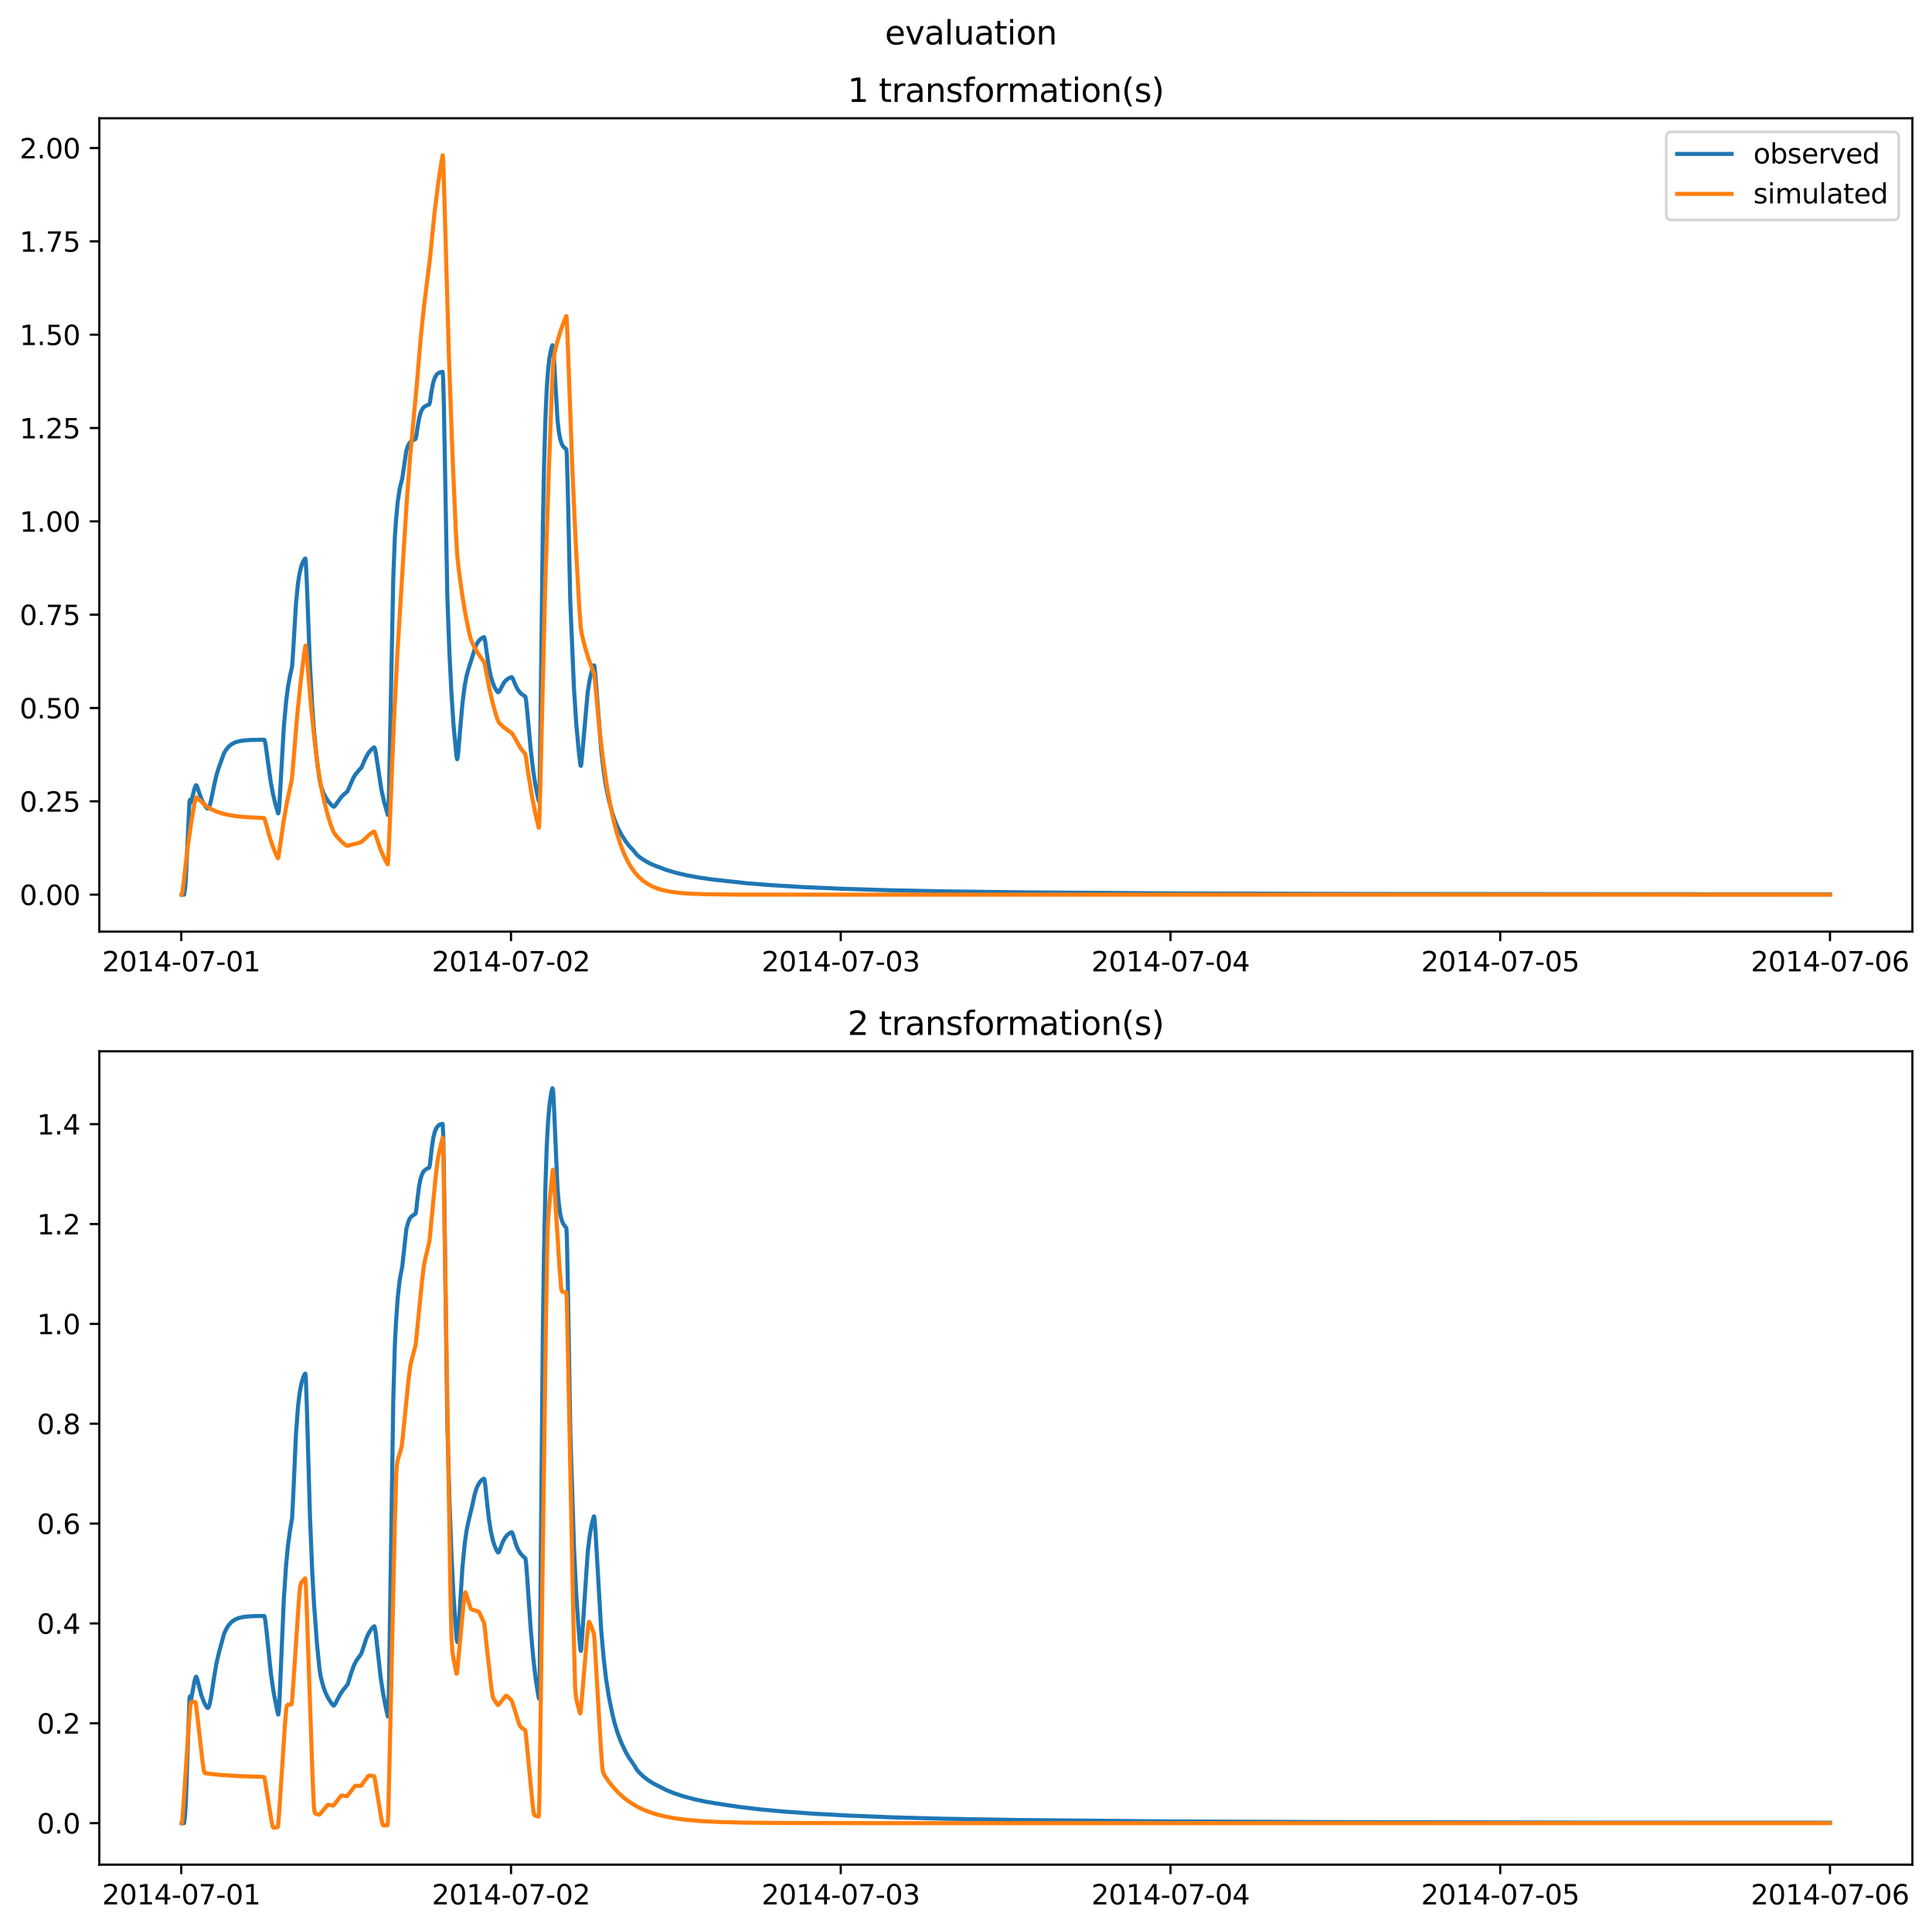 <?xml version="1.0" encoding="utf-8" standalone="no"?>
<!DOCTYPE svg PUBLIC "-//W3C//DTD SVG 1.1//EN"
  "http://www.w3.org/Graphics/SVG/1.1/DTD/svg11.dtd">
<svg xmlns:xlink="http://www.w3.org/1999/xlink" width="709.489pt" height="708.798pt" viewBox="0 0 709.489 708.798" xmlns="http://www.w3.org/2000/svg" version="1.1">
 <defs>
  <style type="text/css">*{stroke-linejoin: round; stroke-linecap: butt}</style>
 </defs>
 <g id="figure_1">
  <g id="patch_1">
   <path d="M 0 708.798 
L 709.489 708.798 
L 709.489 0 
L 0 0 
z
" style="fill: #ffffff"/>
  </g>
  <g id="axes_1">
   <g id="patch_2">
    <path d="M 36.466 342.2 
L 702.289 342.2 
L 702.289 43.44 
L 36.466 43.44 
z
" style="fill: #ffffff"/>
   </g>
   <g id="matplotlib.axis_1">
    <g id="xtick_1">
     <g id="line2d_1">
      <defs>
       <path id="m1320102903" d="M 0 0 
L 0 3.5 
" style="stroke: #000000; stroke-width: 0.8"/>
      </defs>
      <g>
       <use xlink:href="#m1320102903" x="66.562" y="342.2" style="stroke: #000000; stroke-width: 0.8"/>
      </g>
     </g>
     <g id="text_1">
      <!-- 2014-07-01 -->
      <g transform="translate(37.504 356.798) scale(0.1 -0.1)">
       <defs>
        <path id="DejaVuSans-32" d="M 1228 531 
L 3431 531 
L 3431 0 
L 469 0 
L 469 531 
Q 828 903 1448 1529 
Q 2069 2156 2228 2338 
Q 2531 2678 2651 2914 
Q 2772 3150 2772 3378 
Q 2772 3750 2511 3984 
Q 2250 4219 1831 4219 
Q 1534 4219 1204 4116 
Q 875 4013 500 3803 
L 500 4441 
Q 881 4594 1212 4672 
Q 1544 4750 1819 4750 
Q 2544 4750 2975 4387 
Q 3406 4025 3406 3419 
Q 3406 3131 3298 2873 
Q 3191 2616 2906 2266 
Q 2828 2175 2409 1742 
Q 1991 1309 1228 531 
z
" transform="scale(0.016)"/>
        <path id="DejaVuSans-30" d="M 2034 4250 
Q 1547 4250 1301 3770 
Q 1056 3291 1056 2328 
Q 1056 1369 1301 889 
Q 1547 409 2034 409 
Q 2525 409 2770 889 
Q 3016 1369 3016 2328 
Q 3016 3291 2770 3770 
Q 2525 4250 2034 4250 
z
M 2034 4750 
Q 2819 4750 3233 4129 
Q 3647 3509 3647 2328 
Q 3647 1150 3233 529 
Q 2819 -91 2034 -91 
Q 1250 -91 836 529 
Q 422 1150 422 2328 
Q 422 3509 836 4129 
Q 1250 4750 2034 4750 
z
" transform="scale(0.016)"/>
        <path id="DejaVuSans-31" d="M 794 531 
L 1825 531 
L 1825 4091 
L 703 3866 
L 703 4441 
L 1819 4666 
L 2450 4666 
L 2450 531 
L 3481 531 
L 3481 0 
L 794 0 
L 794 531 
z
" transform="scale(0.016)"/>
        <path id="DejaVuSans-34" d="M 2419 4116 
L 825 1625 
L 2419 1625 
L 2419 4116 
z
M 2253 4666 
L 3047 4666 
L 3047 1625 
L 3713 1625 
L 3713 1100 
L 3047 1100 
L 3047 0 
L 2419 0 
L 2419 1100 
L 313 1100 
L 313 1709 
L 2253 4666 
z
" transform="scale(0.016)"/>
        <path id="DejaVuSans-2d" d="M 313 2009 
L 1997 2009 
L 1997 1497 
L 313 1497 
L 313 2009 
z
" transform="scale(0.016)"/>
        <path id="DejaVuSans-37" d="M 525 4666 
L 3525 4666 
L 3525 4397 
L 1831 0 
L 1172 0 
L 2766 4134 
L 525 4134 
L 525 4666 
z
" transform="scale(0.016)"/>
       </defs>
       <use xlink:href="#DejaVuSans-32"/>
       <use xlink:href="#DejaVuSans-30" x="63.623"/>
       <use xlink:href="#DejaVuSans-31" x="127.246"/>
       <use xlink:href="#DejaVuSans-34" x="190.869"/>
       <use xlink:href="#DejaVuSans-2d" x="254.492"/>
       <use xlink:href="#DejaVuSans-30" x="290.576"/>
       <use xlink:href="#DejaVuSans-37" x="354.199"/>
       <use xlink:href="#DejaVuSans-2d" x="417.822"/>
       <use xlink:href="#DejaVuSans-30" x="453.906"/>
       <use xlink:href="#DejaVuSans-31" x="517.529"/>
      </g>
     </g>
    </g>
    <g id="xtick_2">
     <g id="line2d_2">
      <g>
       <use xlink:href="#m1320102903" x="187.655" y="342.2" style="stroke: #000000; stroke-width: 0.8"/>
      </g>
     </g>
     <g id="text_2">
      <!-- 2014-07-02 -->
      <g transform="translate(158.597 356.798) scale(0.1 -0.1)">
       <use xlink:href="#DejaVuSans-32"/>
       <use xlink:href="#DejaVuSans-30" x="63.623"/>
       <use xlink:href="#DejaVuSans-31" x="127.246"/>
       <use xlink:href="#DejaVuSans-34" x="190.869"/>
       <use xlink:href="#DejaVuSans-2d" x="254.492"/>
       <use xlink:href="#DejaVuSans-30" x="290.576"/>
       <use xlink:href="#DejaVuSans-37" x="354.199"/>
       <use xlink:href="#DejaVuSans-2d" x="417.822"/>
       <use xlink:href="#DejaVuSans-30" x="453.906"/>
       <use xlink:href="#DejaVuSans-32" x="517.529"/>
      </g>
     </g>
    </g>
    <g id="xtick_3">
     <g id="line2d_3">
      <g>
       <use xlink:href="#m1320102903" x="308.747" y="342.2" style="stroke: #000000; stroke-width: 0.8"/>
      </g>
     </g>
     <g id="text_3">
      <!-- 2014-07-03 -->
      <g transform="translate(279.689 356.798) scale(0.1 -0.1)">
       <defs>
        <path id="DejaVuSans-33" d="M 2597 2516 
Q 3050 2419 3304 2112 
Q 3559 1806 3559 1356 
Q 3559 666 3084 287 
Q 2609 -91 1734 -91 
Q 1441 -91 1130 -33 
Q 819 25 488 141 
L 488 750 
Q 750 597 1062 519 
Q 1375 441 1716 441 
Q 2309 441 2620 675 
Q 2931 909 2931 1356 
Q 2931 1769 2642 2001 
Q 2353 2234 1838 2234 
L 1294 2234 
L 1294 2753 
L 1863 2753 
Q 2328 2753 2575 2939 
Q 2822 3125 2822 3475 
Q 2822 3834 2567 4026 
Q 2313 4219 1838 4219 
Q 1578 4219 1281 4162 
Q 984 4106 628 3988 
L 628 4550 
Q 988 4650 1302 4700 
Q 1616 4750 1894 4750 
Q 2613 4750 3031 4423 
Q 3450 4097 3450 3541 
Q 3450 3153 3228 2886 
Q 3006 2619 2597 2516 
z
" transform="scale(0.016)"/>
       </defs>
       <use xlink:href="#DejaVuSans-32"/>
       <use xlink:href="#DejaVuSans-30" x="63.623"/>
       <use xlink:href="#DejaVuSans-31" x="127.246"/>
       <use xlink:href="#DejaVuSans-34" x="190.869"/>
       <use xlink:href="#DejaVuSans-2d" x="254.492"/>
       <use xlink:href="#DejaVuSans-30" x="290.576"/>
       <use xlink:href="#DejaVuSans-37" x="354.199"/>
       <use xlink:href="#DejaVuSans-2d" x="417.822"/>
       <use xlink:href="#DejaVuSans-30" x="453.906"/>
       <use xlink:href="#DejaVuSans-33" x="517.529"/>
      </g>
     </g>
    </g>
    <g id="xtick_4">
     <g id="line2d_4">
      <g>
       <use xlink:href="#m1320102903" x="429.84" y="342.2" style="stroke: #000000; stroke-width: 0.8"/>
      </g>
     </g>
     <g id="text_4">
      <!-- 2014-07-04 -->
      <g transform="translate(400.782 356.798) scale(0.1 -0.1)">
       <use xlink:href="#DejaVuSans-32"/>
       <use xlink:href="#DejaVuSans-30" x="63.623"/>
       <use xlink:href="#DejaVuSans-31" x="127.246"/>
       <use xlink:href="#DejaVuSans-34" x="190.869"/>
       <use xlink:href="#DejaVuSans-2d" x="254.492"/>
       <use xlink:href="#DejaVuSans-30" x="290.576"/>
       <use xlink:href="#DejaVuSans-37" x="354.199"/>
       <use xlink:href="#DejaVuSans-2d" x="417.822"/>
       <use xlink:href="#DejaVuSans-30" x="453.906"/>
       <use xlink:href="#DejaVuSans-34" x="517.529"/>
      </g>
     </g>
    </g>
    <g id="xtick_5">
     <g id="line2d_5">
      <g>
       <use xlink:href="#m1320102903" x="550.932" y="342.2" style="stroke: #000000; stroke-width: 0.8"/>
      </g>
     </g>
     <g id="text_5">
      <!-- 2014-07-05 -->
      <g transform="translate(521.874 356.798) scale(0.1 -0.1)">
       <defs>
        <path id="DejaVuSans-35" d="M 691 4666 
L 3169 4666 
L 3169 4134 
L 1269 4134 
L 1269 2991 
Q 1406 3038 1543 3061 
Q 1681 3084 1819 3084 
Q 2600 3084 3056 2656 
Q 3513 2228 3513 1497 
Q 3513 744 3044 326 
Q 2575 -91 1722 -91 
Q 1428 -91 1123 -41 
Q 819 9 494 109 
L 494 744 
Q 775 591 1075 516 
Q 1375 441 1709 441 
Q 2250 441 2565 725 
Q 2881 1009 2881 1497 
Q 2881 1984 2565 2268 
Q 2250 2553 1709 2553 
Q 1456 2553 1204 2497 
Q 953 2441 691 2322 
L 691 4666 
z
" transform="scale(0.016)"/>
       </defs>
       <use xlink:href="#DejaVuSans-32"/>
       <use xlink:href="#DejaVuSans-30" x="63.623"/>
       <use xlink:href="#DejaVuSans-31" x="127.246"/>
       <use xlink:href="#DejaVuSans-34" x="190.869"/>
       <use xlink:href="#DejaVuSans-2d" x="254.492"/>
       <use xlink:href="#DejaVuSans-30" x="290.576"/>
       <use xlink:href="#DejaVuSans-37" x="354.199"/>
       <use xlink:href="#DejaVuSans-2d" x="417.822"/>
       <use xlink:href="#DejaVuSans-30" x="453.906"/>
       <use xlink:href="#DejaVuSans-35" x="517.529"/>
      </g>
     </g>
    </g>
    <g id="xtick_6">
     <g id="line2d_6">
      <g>
       <use xlink:href="#m1320102903" x="672.025" y="342.2" style="stroke: #000000; stroke-width: 0.8"/>
      </g>
     </g>
     <g id="text_6">
      <!-- 2014-07-06 -->
      <g transform="translate(642.967 356.798) scale(0.1 -0.1)">
       <defs>
        <path id="DejaVuSans-36" d="M 2113 2584 
Q 1688 2584 1439 2293 
Q 1191 2003 1191 1497 
Q 1191 994 1439 701 
Q 1688 409 2113 409 
Q 2538 409 2786 701 
Q 3034 994 3034 1497 
Q 3034 2003 2786 2293 
Q 2538 2584 2113 2584 
z
M 3366 4563 
L 3366 3988 
Q 3128 4100 2886 4159 
Q 2644 4219 2406 4219 
Q 1781 4219 1451 3797 
Q 1122 3375 1075 2522 
Q 1259 2794 1537 2939 
Q 1816 3084 2150 3084 
Q 2853 3084 3261 2657 
Q 3669 2231 3669 1497 
Q 3669 778 3244 343 
Q 2819 -91 2113 -91 
Q 1303 -91 875 529 
Q 447 1150 447 2328 
Q 447 3434 972 4092 
Q 1497 4750 2381 4750 
Q 2619 4750 2861 4703 
Q 3103 4656 3366 4563 
z
" transform="scale(0.016)"/>
       </defs>
       <use xlink:href="#DejaVuSans-32"/>
       <use xlink:href="#DejaVuSans-30" x="63.623"/>
       <use xlink:href="#DejaVuSans-31" x="127.246"/>
       <use xlink:href="#DejaVuSans-34" x="190.869"/>
       <use xlink:href="#DejaVuSans-2d" x="254.492"/>
       <use xlink:href="#DejaVuSans-30" x="290.576"/>
       <use xlink:href="#DejaVuSans-37" x="354.199"/>
       <use xlink:href="#DejaVuSans-2d" x="417.822"/>
       <use xlink:href="#DejaVuSans-30" x="453.906"/>
       <use xlink:href="#DejaVuSans-36" x="517.529"/>
      </g>
     </g>
    </g>
   </g>
   <g id="matplotlib.axis_2">
    <g id="ytick_1">
     <g id="line2d_7">
      <defs>
       <path id="m107c01d5d5" d="M 0 0 
L -3.5 0 
" style="stroke: #000000; stroke-width: 0.8"/>
      </defs>
      <g>
       <use xlink:href="#m107c01d5d5" x="36.466" y="328.62" style="stroke: #000000; stroke-width: 0.8"/>
      </g>
     </g>
     <g id="text_7">
      <!-- 0.00 -->
      <g transform="translate(7.2 332.419) scale(0.1 -0.1)">
       <defs>
        <path id="DejaVuSans-2e" d="M 684 794 
L 1344 794 
L 1344 0 
L 684 0 
L 684 794 
z
" transform="scale(0.016)"/>
       </defs>
       <use xlink:href="#DejaVuSans-30"/>
       <use xlink:href="#DejaVuSans-2e" x="63.623"/>
       <use xlink:href="#DejaVuSans-30" x="95.41"/>
       <use xlink:href="#DejaVuSans-30" x="159.033"/>
      </g>
     </g>
    </g>
    <g id="ytick_2">
     <g id="line2d_8">
      <g>
       <use xlink:href="#m107c01d5d5" x="36.466" y="294.34" style="stroke: #000000; stroke-width: 0.8"/>
      </g>
     </g>
     <g id="text_8">
      <!-- 0.25 -->
      <g transform="translate(7.2 298.14) scale(0.1 -0.1)">
       <use xlink:href="#DejaVuSans-30"/>
       <use xlink:href="#DejaVuSans-2e" x="63.623"/>
       <use xlink:href="#DejaVuSans-32" x="95.41"/>
       <use xlink:href="#DejaVuSans-35" x="159.033"/>
      </g>
     </g>
    </g>
    <g id="ytick_3">
     <g id="line2d_9">
      <g>
       <use xlink:href="#m107c01d5d5" x="36.466" y="260.061" style="stroke: #000000; stroke-width: 0.8"/>
      </g>
     </g>
     <g id="text_9">
      <!-- 0.50 -->
      <g transform="translate(7.2 263.86) scale(0.1 -0.1)">
       <use xlink:href="#DejaVuSans-30"/>
       <use xlink:href="#DejaVuSans-2e" x="63.623"/>
       <use xlink:href="#DejaVuSans-35" x="95.41"/>
       <use xlink:href="#DejaVuSans-30" x="159.033"/>
      </g>
     </g>
    </g>
    <g id="ytick_4">
     <g id="line2d_10">
      <g>
       <use xlink:href="#m107c01d5d5" x="36.466" y="225.781" style="stroke: #000000; stroke-width: 0.8"/>
      </g>
     </g>
     <g id="text_10">
      <!-- 0.75 -->
      <g transform="translate(7.2 229.58) scale(0.1 -0.1)">
       <use xlink:href="#DejaVuSans-30"/>
       <use xlink:href="#DejaVuSans-2e" x="63.623"/>
       <use xlink:href="#DejaVuSans-37" x="95.41"/>
       <use xlink:href="#DejaVuSans-35" x="159.033"/>
      </g>
     </g>
    </g>
    <g id="ytick_5">
     <g id="line2d_11">
      <g>
       <use xlink:href="#m107c01d5d5" x="36.466" y="191.501" style="stroke: #000000; stroke-width: 0.8"/>
      </g>
     </g>
     <g id="text_11">
      <!-- 1.00 -->
      <g transform="translate(7.2 195.3) scale(0.1 -0.1)">
       <use xlink:href="#DejaVuSans-31"/>
       <use xlink:href="#DejaVuSans-2e" x="63.623"/>
       <use xlink:href="#DejaVuSans-30" x="95.41"/>
       <use xlink:href="#DejaVuSans-30" x="159.033"/>
      </g>
     </g>
    </g>
    <g id="ytick_6">
     <g id="line2d_12">
      <g>
       <use xlink:href="#m107c01d5d5" x="36.466" y="157.221" style="stroke: #000000; stroke-width: 0.8"/>
      </g>
     </g>
     <g id="text_12">
      <!-- 1.25 -->
      <g transform="translate(7.2 161.021) scale(0.1 -0.1)">
       <use xlink:href="#DejaVuSans-31"/>
       <use xlink:href="#DejaVuSans-2e" x="63.623"/>
       <use xlink:href="#DejaVuSans-32" x="95.41"/>
       <use xlink:href="#DejaVuSans-35" x="159.033"/>
      </g>
     </g>
    </g>
    <g id="ytick_7">
     <g id="line2d_13">
      <g>
       <use xlink:href="#m107c01d5d5" x="36.466" y="122.942" style="stroke: #000000; stroke-width: 0.8"/>
      </g>
     </g>
     <g id="text_13">
      <!-- 1.50 -->
      <g transform="translate(7.2 126.741) scale(0.1 -0.1)">
       <use xlink:href="#DejaVuSans-31"/>
       <use xlink:href="#DejaVuSans-2e" x="63.623"/>
       <use xlink:href="#DejaVuSans-35" x="95.41"/>
       <use xlink:href="#DejaVuSans-30" x="159.033"/>
      </g>
     </g>
    </g>
    <g id="ytick_8">
     <g id="line2d_14">
      <g>
       <use xlink:href="#m107c01d5d5" x="36.466" y="88.662" style="stroke: #000000; stroke-width: 0.8"/>
      </g>
     </g>
     <g id="text_14">
      <!-- 1.75 -->
      <g transform="translate(7.2 92.461) scale(0.1 -0.1)">
       <use xlink:href="#DejaVuSans-31"/>
       <use xlink:href="#DejaVuSans-2e" x="63.623"/>
       <use xlink:href="#DejaVuSans-37" x="95.41"/>
       <use xlink:href="#DejaVuSans-35" x="159.033"/>
      </g>
     </g>
    </g>
    <g id="ytick_9">
     <g id="line2d_15">
      <g>
       <use xlink:href="#m107c01d5d5" x="36.466" y="54.382" style="stroke: #000000; stroke-width: 0.8"/>
      </g>
     </g>
     <g id="text_15">
      <!-- 2.00 -->
      <g transform="translate(7.2 58.182) scale(0.1 -0.1)">
       <use xlink:href="#DejaVuSans-32"/>
       <use xlink:href="#DejaVuSans-2e" x="63.623"/>
       <use xlink:href="#DejaVuSans-30" x="95.41"/>
       <use xlink:href="#DejaVuSans-30" x="159.033"/>
      </g>
     </g>
    </g>
   </g>
   <g id="line2d_16">
    <path d="M 66.73 328.62 
L 67.571 328.62 
L 67.655 328.48 
L 67.992 326.071 
L 68.244 322.996 
L 69.337 299.364 
L 69.589 294.338 
L 69.758 293.813 
L 70.094 294.818 
L 70.262 294.31 
L 71.439 289.567 
L 71.944 288.414 
L 72.112 288.428 
L 72.365 288.861 
L 72.953 290.619 
L 74.046 293.716 
L 74.803 295.228 
L 75.644 296.467 
L 76.149 296.967 
L 76.401 296.968 
L 76.653 296.712 
L 76.99 295.946 
L 77.494 294.082 
L 78.503 289.105 
L 79.428 284.942 
L 80.353 281.927 
L 82.287 276.598 
L 83.212 275.132 
L 84.137 274.087 
L 85.146 273.304 
L 86.408 272.674 
L 87.837 272.251 
L 89.603 271.969 
L 92.21 271.79 
L 96.919 271.707 
L 97.088 271.794 
L 97.256 272.208 
L 97.592 273.886 
L 98.181 278.281 
L 99.442 287.351 
L 100.283 291.776 
L 101.208 295.643 
L 102.133 298.786 
L 102.217 298.76 
L 102.385 297.974 
L 102.638 294.832 
L 104.235 267.035 
L 105.076 257.667 
L 105.749 252.403 
L 106.422 248.647 
L 107.263 244.85 
L 107.599 240.116 
L 108.692 221.782 
L 109.449 214.119 
L 110.038 210.431 
L 110.71 207.772 
L 111.383 206.137 
L 111.972 205.225 
L 112.14 205.162 
L 112.308 206.515 
L 112.645 213.321 
L 113.822 244.204 
L 114.663 259.589 
L 115.336 268.615 
L 116.429 279.592 
L 117.27 285.917 
L 117.774 288.447 
L 118.783 291.274 
L 119.708 293.073 
L 120.801 294.67 
L 121.895 295.882 
L 122.567 296.332 
L 122.82 296.204 
L 123.324 295.58 
L 125.342 292.736 
L 126.436 291.661 
L 127.529 290.768 
L 127.949 289.9 
L 129.799 285.607 
L 130.64 284.311 
L 131.397 283.412 
L 132.827 281.794 
L 133.668 279.741 
L 134.677 277.596 
L 135.602 276.175 
L 136.527 275.164 
L 137.368 274.523 
L 137.536 274.633 
L 137.788 275.432 
L 138.209 277.871 
L 140.059 290.038 
L 141.068 294.591 
L 142.413 299.334 
L 142.497 299.188 
L 142.665 297.121 
L 142.834 291.258 
L 144.431 212.018 
L 145.02 197.019 
L 145.44 190.968 
L 146.029 184.537 
L 146.786 179.408 
L 147.711 175.817 
L 149.225 165.477 
L 149.897 163.575 
L 150.486 162.594 
L 150.991 162.075 
L 151.916 161.58 
L 152.588 161.244 
L 152.841 160.36 
L 153.429 156.409 
L 153.934 153.538 
L 154.522 151.405 
L 155.195 150.069 
L 155.868 149.369 
L 156.625 148.968 
L 157.634 148.57 
L 157.886 147.735 
L 158.559 143.269 
L 159.147 140.316 
L 159.736 138.584 
L 160.409 137.533 
L 160.997 137.041 
L 161.67 136.731 
L 162.511 136.566 
L 162.595 136.904 
L 162.763 139.78 
L 163.016 149.569 
L 164.277 219.111 
L 165.034 239.624 
L 165.791 254.822 
L 166.548 266.263 
L 167.641 277.833 
L 167.893 278.885 
L 168.061 278.3 
L 168.398 275.121 
L 168.902 268.94 
L 169.827 258.335 
L 170.668 251.808 
L 171.341 248.266 
L 172.014 245.802 
L 173.611 240.75 
L 174.368 238.174 
L 175.125 236.431 
L 175.882 235.308 
L 176.639 234.588 
L 177.48 234.093 
L 177.732 234.015 
L 177.9 234.292 
L 178.152 235.408 
L 178.657 239.11 
L 179.498 244.864 
L 180.255 248.486 
L 181.011 250.982 
L 181.684 252.555 
L 182.441 253.794 
L 182.861 254.27 
L 183.114 254.213 
L 183.45 253.776 
L 185.132 250.636 
L 185.889 249.802 
L 186.814 249.149 
L 187.823 248.723 
L 187.991 248.776 
L 188.327 249.256 
L 188.832 250.523 
L 189.757 252.631 
L 190.598 253.946 
L 191.439 254.838 
L 192.28 255.427 
L 192.952 255.915 
L 193.205 257.296 
L 193.625 261.448 
L 194.887 275.285 
L 195.812 283.113 
L 196.652 288.635 
L 197.577 293.171 
L 197.914 294.417 
L 197.998 294.031 
L 198.166 289.397 
L 198.502 263.511 
L 199.343 193.982 
L 199.764 172.433 
L 200.268 154.506 
L 200.773 142.811 
L 201.278 135.852 
L 201.782 131.418 
L 202.455 127.919 
L 202.875 126.795 
L 202.959 126.875 
L 203.128 127.61 
L 203.464 132.3 
L 204.725 154.187 
L 205.23 158.606 
L 205.734 161.282 
L 206.239 162.93 
L 206.744 163.885 
L 207.5 164.7 
L 207.921 164.97 
L 208.005 165.232 
L 208.173 167.838 
L 208.509 179.741 
L 209.434 221.272 
L 210.78 252.811 
L 211.621 265.869 
L 212.546 276.001 
L 213.135 280.956 
L 213.303 281.316 
L 213.471 280.634 
L 213.807 277.056 
L 215.825 254.251 
L 216.582 249.546 
L 217.255 246.697 
L 217.928 244.72 
L 218.096 244.383 
L 218.18 244.415 
L 218.348 245.173 
L 218.685 248.553 
L 220.787 275.777 
L 221.712 283.531 
L 222.553 288.951 
L 223.562 293.776 
L 224.739 298.162 
L 225.664 301.053 
L 226.926 304.139 
L 228.019 306.244 
L 229.701 308.966 
L 231.046 310.726 
L 232.476 312.223 
L 232.98 312.829 
L 233.821 313.905 
L 234.83 314.798 
L 236.512 315.966 
L 238.867 317.277 
L 240.128 317.812 
L 244.753 319.564 
L 248.117 320.561 
L 252.237 321.529 
L 256.862 322.378 
L 261.908 323.08 
L 274.101 324.415 
L 283.099 325.132 
L 294.536 325.819 
L 308.579 326.434 
L 326.995 327.013 
L 348.186 327.431 
L 376.189 327.779 
L 430.681 328.148 
L 503.925 328.368 
L 631.408 328.493 
L 672.025 328.504 
L 672.025 328.504 
" clip-path="url(#pdb4adbf134)" style="fill: none; stroke: #1f77b4; stroke-width: 1.5; stroke-linecap: square"/>
   </g>
   <g id="line2d_17">
    <path d="M 66.73 328.62 
L 66.814 328.535 
L 66.983 327.865 
L 67.403 324.418 
L 68.917 311.285 
L 70.178 302.406 
L 71.439 295.102 
L 71.944 293 
L 72.112 292.901 
L 72.365 293.043 
L 75.812 296.148 
L 77.494 297.173 
L 79.344 298.031 
L 81.446 298.75 
L 83.885 299.338 
L 86.828 299.806 
L 90.528 300.161 
L 95.658 300.412 
L 97.003 300.486 
L 97.172 300.77 
L 97.592 302.214 
L 99.106 307.703 
L 100.367 311.415 
L 101.629 314.467 
L 102.049 315.274 
L 102.133 315.194 
L 102.301 314.557 
L 102.806 311.051 
L 104.151 301.708 
L 105.413 294.528 
L 106.674 288.622 
L 107.179 286.224 
L 107.599 281.508 
L 109.113 263.179 
L 110.374 250.771 
L 111.635 240.565 
L 112.14 237.181 
L 112.224 237.125 
L 112.392 237.981 
L 112.813 242.726 
L 114.242 259.7 
L 115.504 271.928 
L 116.765 281.987 
L 117.69 287.868 
L 118.867 293.553 
L 120.129 298.584 
L 121.39 302.722 
L 122.399 305.422 
L 123.072 306.467 
L 124.417 308.11 
L 125.847 309.516 
L 127.277 310.635 
L 127.613 310.678 
L 128.706 310.365 
L 131.145 309.769 
L 132.574 309.38 
L 136.19 306.137 
L 137.368 305.439 
L 137.536 305.613 
L 137.872 306.499 
L 139.638 311.749 
L 140.899 314.742 
L 142.161 317.205 
L 142.329 317.489 
L 142.413 317.385 
L 142.581 315.647 
L 142.918 308.114 
L 144.684 264.545 
L 145.945 239.723 
L 147.206 219.306 
L 148.047 205.594 
L 149.393 183.912 
L 150.654 167.27 
L 151.916 153.582 
L 153.009 141.933 
L 154.438 124.815 
L 155.7 112.505 
L 156.961 102.38 
L 157.886 95.1 
L 159.652 77.42 
L 160.913 67.339 
L 162.175 59.047 
L 162.595 57.02 
L 162.763 59.202 
L 163.1 69.692 
L 164.866 131.165 
L 166.127 166.199 
L 167.388 195.017 
L 167.893 203.747 
L 168.482 209.262 
L 169.659 217.939 
L 170.92 225.622 
L 172.182 231.941 
L 172.939 234.961 
L 173.695 236.703 
L 174.957 239.054 
L 176.302 241.103 
L 177.9 243.423 
L 178.405 246.068 
L 179.75 253.137 
L 181.011 258.571 
L 182.273 263.042 
L 183.03 265.114 
L 183.618 265.843 
L 184.964 267.1 
L 186.561 268.286 
L 188.075 269.388 
L 191.271 274.942 
L 192.616 276.601 
L 192.868 276.933 
L 193.121 278.015 
L 193.962 283.862 
L 195.223 291.801 
L 196.484 298.334 
L 197.746 303.705 
L 197.83 304.014 
L 197.914 303.917 
L 198.082 301.159 
L 198.418 288.801 
L 200.184 216.815 
L 201.446 175.795 
L 202.707 142.052 
L 203.212 132.565 
L 203.632 129.786 
L 204.473 126.274 
L 205.734 121.903 
L 206.996 118.309 
L 207.921 116.095 
L 208.005 116.189 
L 208.173 118.106 
L 208.509 126.435 
L 210.191 172.435 
L 211.453 200.146 
L 212.714 222.941 
L 213.303 230.838 
L 213.723 233.241 
L 214.732 237.335 
L 215.994 241.576 
L 217.255 245.065 
L 218.18 247.562 
L 218.516 250.617 
L 220.366 269.878 
L 221.628 280.3 
L 222.889 288.873 
L 224.151 295.925 
L 225.412 301.726 
L 226.673 306.498 
L 227.935 310.423 
L 229.196 313.652 
L 230.457 316.307 
L 231.803 318.623 
L 233.148 320.503 
L 234.578 322.115 
L 236.092 323.474 
L 237.689 324.602 
L 239.455 325.563 
L 241.389 326.354 
L 243.576 327.005 
L 246.183 327.541 
L 249.378 327.962 
L 253.583 328.277 
L 259.637 328.486 
L 270.233 328.594 
L 304.374 328.62 
L 672.025 328.62 
L 672.025 328.62 
" clip-path="url(#pdb4adbf134)" style="fill: none; stroke: #ff7f0e; stroke-width: 1.5; stroke-linecap: square"/>
   </g>
   <g id="patch_3">
    <path d="M 36.466 342.2 
L 36.466 43.44 
" style="fill: none; stroke: #000000; stroke-width: 0.8; stroke-linejoin: miter; stroke-linecap: square"/>
   </g>
   <g id="patch_4">
    <path d="M 702.289 342.2 
L 702.289 43.44 
" style="fill: none; stroke: #000000; stroke-width: 0.8; stroke-linejoin: miter; stroke-linecap: square"/>
   </g>
   <g id="patch_5">
    <path d="M 36.466 342.2 
L 702.289 342.2 
" style="fill: none; stroke: #000000; stroke-width: 0.8; stroke-linejoin: miter; stroke-linecap: square"/>
   </g>
   <g id="patch_6">
    <path d="M 36.466 43.44 
L 702.289 43.44 
" style="fill: none; stroke: #000000; stroke-width: 0.8; stroke-linejoin: miter; stroke-linecap: square"/>
   </g>
   <g id="text_16">
    <!-- 1 transformation(s) -->
    <g transform="translate(311.263 37.44) scale(0.12 -0.12)">
     <defs>
      <path id="DejaVuSans-20" transform="scale(0.016)"/>
      <path id="DejaVuSans-74" d="M 1172 4494 
L 1172 3500 
L 2356 3500 
L 2356 3053 
L 1172 3053 
L 1172 1153 
Q 1172 725 1289 603 
Q 1406 481 1766 481 
L 2356 481 
L 2356 0 
L 1766 0 
Q 1100 0 847 248 
Q 594 497 594 1153 
L 594 3053 
L 172 3053 
L 172 3500 
L 594 3500 
L 594 4494 
L 1172 4494 
z
" transform="scale(0.016)"/>
      <path id="DejaVuSans-72" d="M 2631 2963 
Q 2534 3019 2420 3045 
Q 2306 3072 2169 3072 
Q 1681 3072 1420 2755 
Q 1159 2438 1159 1844 
L 1159 0 
L 581 0 
L 581 3500 
L 1159 3500 
L 1159 2956 
Q 1341 3275 1631 3429 
Q 1922 3584 2338 3584 
Q 2397 3584 2469 3576 
Q 2541 3569 2628 3553 
L 2631 2963 
z
" transform="scale(0.016)"/>
      <path id="DejaVuSans-61" d="M 2194 1759 
Q 1497 1759 1228 1600 
Q 959 1441 959 1056 
Q 959 750 1161 570 
Q 1363 391 1709 391 
Q 2188 391 2477 730 
Q 2766 1069 2766 1631 
L 2766 1759 
L 2194 1759 
z
M 3341 1997 
L 3341 0 
L 2766 0 
L 2766 531 
Q 2569 213 2275 61 
Q 1981 -91 1556 -91 
Q 1019 -91 701 211 
Q 384 513 384 1019 
Q 384 1609 779 1909 
Q 1175 2209 1959 2209 
L 2766 2209 
L 2766 2266 
Q 2766 2663 2505 2880 
Q 2244 3097 1772 3097 
Q 1472 3097 1187 3025 
Q 903 2953 641 2809 
L 641 3341 
Q 956 3463 1253 3523 
Q 1550 3584 1831 3584 
Q 2591 3584 2966 3190 
Q 3341 2797 3341 1997 
z
" transform="scale(0.016)"/>
      <path id="DejaVuSans-6e" d="M 3513 2113 
L 3513 0 
L 2938 0 
L 2938 2094 
Q 2938 2591 2744 2837 
Q 2550 3084 2163 3084 
Q 1697 3084 1428 2787 
Q 1159 2491 1159 1978 
L 1159 0 
L 581 0 
L 581 3500 
L 1159 3500 
L 1159 2956 
Q 1366 3272 1645 3428 
Q 1925 3584 2291 3584 
Q 2894 3584 3203 3211 
Q 3513 2838 3513 2113 
z
" transform="scale(0.016)"/>
      <path id="DejaVuSans-73" d="M 2834 3397 
L 2834 2853 
Q 2591 2978 2328 3040 
Q 2066 3103 1784 3103 
Q 1356 3103 1142 2972 
Q 928 2841 928 2578 
Q 928 2378 1081 2264 
Q 1234 2150 1697 2047 
L 1894 2003 
Q 2506 1872 2764 1633 
Q 3022 1394 3022 966 
Q 3022 478 2636 193 
Q 2250 -91 1575 -91 
Q 1294 -91 989 -36 
Q 684 19 347 128 
L 347 722 
Q 666 556 975 473 
Q 1284 391 1588 391 
Q 1994 391 2212 530 
Q 2431 669 2431 922 
Q 2431 1156 2273 1281 
Q 2116 1406 1581 1522 
L 1381 1569 
Q 847 1681 609 1914 
Q 372 2147 372 2553 
Q 372 3047 722 3315 
Q 1072 3584 1716 3584 
Q 2034 3584 2315 3537 
Q 2597 3491 2834 3397 
z
" transform="scale(0.016)"/>
      <path id="DejaVuSans-66" d="M 2375 4863 
L 2375 4384 
L 1825 4384 
Q 1516 4384 1395 4259 
Q 1275 4134 1275 3809 
L 1275 3500 
L 2222 3500 
L 2222 3053 
L 1275 3053 
L 1275 0 
L 697 0 
L 697 3053 
L 147 3053 
L 147 3500 
L 697 3500 
L 697 3744 
Q 697 4328 969 4595 
Q 1241 4863 1831 4863 
L 2375 4863 
z
" transform="scale(0.016)"/>
      <path id="DejaVuSans-6f" d="M 1959 3097 
Q 1497 3097 1228 2736 
Q 959 2375 959 1747 
Q 959 1119 1226 758 
Q 1494 397 1959 397 
Q 2419 397 2687 759 
Q 2956 1122 2956 1747 
Q 2956 2369 2687 2733 
Q 2419 3097 1959 3097 
z
M 1959 3584 
Q 2709 3584 3137 3096 
Q 3566 2609 3566 1747 
Q 3566 888 3137 398 
Q 2709 -91 1959 -91 
Q 1206 -91 779 398 
Q 353 888 353 1747 
Q 353 2609 779 3096 
Q 1206 3584 1959 3584 
z
" transform="scale(0.016)"/>
      <path id="DejaVuSans-6d" d="M 3328 2828 
Q 3544 3216 3844 3400 
Q 4144 3584 4550 3584 
Q 5097 3584 5394 3201 
Q 5691 2819 5691 2113 
L 5691 0 
L 5113 0 
L 5113 2094 
Q 5113 2597 4934 2840 
Q 4756 3084 4391 3084 
Q 3944 3084 3684 2787 
Q 3425 2491 3425 1978 
L 3425 0 
L 2847 0 
L 2847 2094 
Q 2847 2600 2669 2842 
Q 2491 3084 2119 3084 
Q 1678 3084 1418 2786 
Q 1159 2488 1159 1978 
L 1159 0 
L 581 0 
L 581 3500 
L 1159 3500 
L 1159 2956 
Q 1356 3278 1631 3431 
Q 1906 3584 2284 3584 
Q 2666 3584 2933 3390 
Q 3200 3197 3328 2828 
z
" transform="scale(0.016)"/>
      <path id="DejaVuSans-69" d="M 603 3500 
L 1178 3500 
L 1178 0 
L 603 0 
L 603 3500 
z
M 603 4863 
L 1178 4863 
L 1178 4134 
L 603 4134 
L 603 4863 
z
" transform="scale(0.016)"/>
      <path id="DejaVuSans-28" d="M 1984 4856 
Q 1566 4138 1362 3434 
Q 1159 2731 1159 2009 
Q 1159 1288 1364 580 
Q 1569 -128 1984 -844 
L 1484 -844 
Q 1016 -109 783 600 
Q 550 1309 550 2009 
Q 550 2706 781 3412 
Q 1013 4119 1484 4856 
L 1984 4856 
z
" transform="scale(0.016)"/>
      <path id="DejaVuSans-29" d="M 513 4856 
L 1013 4856 
Q 1481 4119 1714 3412 
Q 1947 2706 1947 2009 
Q 1947 1309 1714 600 
Q 1481 -109 1013 -844 
L 513 -844 
Q 928 -128 1133 580 
Q 1338 1288 1338 2009 
Q 1338 2731 1133 3434 
Q 928 4138 513 4856 
z
" transform="scale(0.016)"/>
     </defs>
     <use xlink:href="#DejaVuSans-31"/>
     <use xlink:href="#DejaVuSans-20" x="63.623"/>
     <use xlink:href="#DejaVuSans-74" x="95.41"/>
     <use xlink:href="#DejaVuSans-72" x="134.619"/>
     <use xlink:href="#DejaVuSans-61" x="175.732"/>
     <use xlink:href="#DejaVuSans-6e" x="237.012"/>
     <use xlink:href="#DejaVuSans-73" x="300.391"/>
     <use xlink:href="#DejaVuSans-66" x="352.49"/>
     <use xlink:href="#DejaVuSans-6f" x="387.695"/>
     <use xlink:href="#DejaVuSans-72" x="448.877"/>
     <use xlink:href="#DejaVuSans-6d" x="488.24"/>
     <use xlink:href="#DejaVuSans-61" x="585.652"/>
     <use xlink:href="#DejaVuSans-74" x="646.932"/>
     <use xlink:href="#DejaVuSans-69" x="686.141"/>
     <use xlink:href="#DejaVuSans-6f" x="713.924"/>
     <use xlink:href="#DejaVuSans-6e" x="775.105"/>
     <use xlink:href="#DejaVuSans-28" x="838.484"/>
     <use xlink:href="#DejaVuSans-73" x="877.498"/>
     <use xlink:href="#DejaVuSans-29" x="929.598"/>
    </g>
   </g>
   <g id="legend_1">
    <g id="patch_7">
     <path d="M 613.896 80.796 
L 695.289 80.796 
Q 697.289 80.796 697.289 78.796 
L 697.289 50.44 
Q 697.289 48.44 695.289 48.44 
L 613.896 48.44 
Q 611.896 48.44 611.896 50.44 
L 611.896 78.796 
Q 611.896 80.796 613.896 80.796 
z
" style="fill: #ffffff; opacity: 0.8; stroke: #cccccc; stroke-linejoin: miter"/>
    </g>
    <g id="line2d_18">
     <path d="M 615.896 56.538 
L 625.896 56.538 
L 635.896 56.538 
" style="fill: none; stroke: #1f77b4; stroke-width: 1.5; stroke-linecap: square"/>
    </g>
    <g id="text_17">
     <!-- observed -->
     <g transform="translate(643.896 60.038) scale(0.1 -0.1)">
      <defs>
       <path id="DejaVuSans-62" d="M 3116 1747 
Q 3116 2381 2855 2742 
Q 2594 3103 2138 3103 
Q 1681 3103 1420 2742 
Q 1159 2381 1159 1747 
Q 1159 1113 1420 752 
Q 1681 391 2138 391 
Q 2594 391 2855 752 
Q 3116 1113 3116 1747 
z
M 1159 2969 
Q 1341 3281 1617 3432 
Q 1894 3584 2278 3584 
Q 2916 3584 3314 3078 
Q 3713 2572 3713 1747 
Q 3713 922 3314 415 
Q 2916 -91 2278 -91 
Q 1894 -91 1617 61 
Q 1341 213 1159 525 
L 1159 0 
L 581 0 
L 581 4863 
L 1159 4863 
L 1159 2969 
z
" transform="scale(0.016)"/>
       <path id="DejaVuSans-65" d="M 3597 1894 
L 3597 1613 
L 953 1613 
Q 991 1019 1311 708 
Q 1631 397 2203 397 
Q 2534 397 2845 478 
Q 3156 559 3463 722 
L 3463 178 
Q 3153 47 2828 -22 
Q 2503 -91 2169 -91 
Q 1331 -91 842 396 
Q 353 884 353 1716 
Q 353 2575 817 3079 
Q 1281 3584 2069 3584 
Q 2775 3584 3186 3129 
Q 3597 2675 3597 1894 
z
M 3022 2063 
Q 3016 2534 2758 2815 
Q 2500 3097 2075 3097 
Q 1594 3097 1305 2825 
Q 1016 2553 972 2059 
L 3022 2063 
z
" transform="scale(0.016)"/>
       <path id="DejaVuSans-76" d="M 191 3500 
L 800 3500 
L 1894 563 
L 2988 3500 
L 3597 3500 
L 2284 0 
L 1503 0 
L 191 3500 
z
" transform="scale(0.016)"/>
       <path id="DejaVuSans-64" d="M 2906 2969 
L 2906 4863 
L 3481 4863 
L 3481 0 
L 2906 0 
L 2906 525 
Q 2725 213 2448 61 
Q 2172 -91 1784 -91 
Q 1150 -91 751 415 
Q 353 922 353 1747 
Q 353 2572 751 3078 
Q 1150 3584 1784 3584 
Q 2172 3584 2448 3432 
Q 2725 3281 2906 2969 
z
M 947 1747 
Q 947 1113 1208 752 
Q 1469 391 1925 391 
Q 2381 391 2643 752 
Q 2906 1113 2906 1747 
Q 2906 2381 2643 2742 
Q 2381 3103 1925 3103 
Q 1469 3103 1208 2742 
Q 947 2381 947 1747 
z
" transform="scale(0.016)"/>
      </defs>
      <use xlink:href="#DejaVuSans-6f"/>
      <use xlink:href="#DejaVuSans-62" x="61.182"/>
      <use xlink:href="#DejaVuSans-73" x="124.658"/>
      <use xlink:href="#DejaVuSans-65" x="176.758"/>
      <use xlink:href="#DejaVuSans-72" x="238.281"/>
      <use xlink:href="#DejaVuSans-76" x="279.395"/>
      <use xlink:href="#DejaVuSans-65" x="338.574"/>
      <use xlink:href="#DejaVuSans-64" x="400.098"/>
     </g>
    </g>
    <g id="line2d_19">
     <path d="M 615.896 71.217 
L 625.896 71.217 
L 635.896 71.217 
" style="fill: none; stroke: #ff7f0e; stroke-width: 1.5; stroke-linecap: square"/>
    </g>
    <g id="text_18">
     <!-- simulated -->
     <g transform="translate(643.896 74.717) scale(0.1 -0.1)">
      <defs>
       <path id="DejaVuSans-75" d="M 544 1381 
L 544 3500 
L 1119 3500 
L 1119 1403 
Q 1119 906 1312 657 
Q 1506 409 1894 409 
Q 2359 409 2629 706 
Q 2900 1003 2900 1516 
L 2900 3500 
L 3475 3500 
L 3475 0 
L 2900 0 
L 2900 538 
Q 2691 219 2414 64 
Q 2138 -91 1772 -91 
Q 1169 -91 856 284 
Q 544 659 544 1381 
z
M 1991 3584 
L 1991 3584 
z
" transform="scale(0.016)"/>
       <path id="DejaVuSans-6c" d="M 603 4863 
L 1178 4863 
L 1178 0 
L 603 0 
L 603 4863 
z
" transform="scale(0.016)"/>
      </defs>
      <use xlink:href="#DejaVuSans-73"/>
      <use xlink:href="#DejaVuSans-69" x="52.1"/>
      <use xlink:href="#DejaVuSans-6d" x="79.883"/>
      <use xlink:href="#DejaVuSans-75" x="177.295"/>
      <use xlink:href="#DejaVuSans-6c" x="240.674"/>
      <use xlink:href="#DejaVuSans-61" x="268.457"/>
      <use xlink:href="#DejaVuSans-74" x="329.736"/>
      <use xlink:href="#DejaVuSans-65" x="368.945"/>
      <use xlink:href="#DejaVuSans-64" x="430.469"/>
     </g>
    </g>
   </g>
  </g>
  <g id="axes_2">
   <g id="patch_8">
    <path d="M 36.466 684.92 
L 702.289 684.92 
L 702.289 386.16 
L 36.466 386.16 
z
" style="fill: #ffffff"/>
   </g>
   <g id="matplotlib.axis_3">
    <g id="xtick_7">
     <g id="line2d_20">
      <g>
       <use xlink:href="#m1320102903" x="66.562" y="684.92" style="stroke: #000000; stroke-width: 0.8"/>
      </g>
     </g>
     <g id="text_19">
      <!-- 2014-07-01 -->
      <g transform="translate(37.504 699.518) scale(0.1 -0.1)">
       <use xlink:href="#DejaVuSans-32"/>
       <use xlink:href="#DejaVuSans-30" x="63.623"/>
       <use xlink:href="#DejaVuSans-31" x="127.246"/>
       <use xlink:href="#DejaVuSans-34" x="190.869"/>
       <use xlink:href="#DejaVuSans-2d" x="254.492"/>
       <use xlink:href="#DejaVuSans-30" x="290.576"/>
       <use xlink:href="#DejaVuSans-37" x="354.199"/>
       <use xlink:href="#DejaVuSans-2d" x="417.822"/>
       <use xlink:href="#DejaVuSans-30" x="453.906"/>
       <use xlink:href="#DejaVuSans-31" x="517.529"/>
      </g>
     </g>
    </g>
    <g id="xtick_8">
     <g id="line2d_21">
      <g>
       <use xlink:href="#m1320102903" x="187.655" y="684.92" style="stroke: #000000; stroke-width: 0.8"/>
      </g>
     </g>
     <g id="text_20">
      <!-- 2014-07-02 -->
      <g transform="translate(158.597 699.518) scale(0.1 -0.1)">
       <use xlink:href="#DejaVuSans-32"/>
       <use xlink:href="#DejaVuSans-30" x="63.623"/>
       <use xlink:href="#DejaVuSans-31" x="127.246"/>
       <use xlink:href="#DejaVuSans-34" x="190.869"/>
       <use xlink:href="#DejaVuSans-2d" x="254.492"/>
       <use xlink:href="#DejaVuSans-30" x="290.576"/>
       <use xlink:href="#DejaVuSans-37" x="354.199"/>
       <use xlink:href="#DejaVuSans-2d" x="417.822"/>
       <use xlink:href="#DejaVuSans-30" x="453.906"/>
       <use xlink:href="#DejaVuSans-32" x="517.529"/>
      </g>
     </g>
    </g>
    <g id="xtick_9">
     <g id="line2d_22">
      <g>
       <use xlink:href="#m1320102903" x="308.747" y="684.92" style="stroke: #000000; stroke-width: 0.8"/>
      </g>
     </g>
     <g id="text_21">
      <!-- 2014-07-03 -->
      <g transform="translate(279.689 699.518) scale(0.1 -0.1)">
       <use xlink:href="#DejaVuSans-32"/>
       <use xlink:href="#DejaVuSans-30" x="63.623"/>
       <use xlink:href="#DejaVuSans-31" x="127.246"/>
       <use xlink:href="#DejaVuSans-34" x="190.869"/>
       <use xlink:href="#DejaVuSans-2d" x="254.492"/>
       <use xlink:href="#DejaVuSans-30" x="290.576"/>
       <use xlink:href="#DejaVuSans-37" x="354.199"/>
       <use xlink:href="#DejaVuSans-2d" x="417.822"/>
       <use xlink:href="#DejaVuSans-30" x="453.906"/>
       <use xlink:href="#DejaVuSans-33" x="517.529"/>
      </g>
     </g>
    </g>
    <g id="xtick_10">
     <g id="line2d_23">
      <g>
       <use xlink:href="#m1320102903" x="429.84" y="684.92" style="stroke: #000000; stroke-width: 0.8"/>
      </g>
     </g>
     <g id="text_22">
      <!-- 2014-07-04 -->
      <g transform="translate(400.782 699.518) scale(0.1 -0.1)">
       <use xlink:href="#DejaVuSans-32"/>
       <use xlink:href="#DejaVuSans-30" x="63.623"/>
       <use xlink:href="#DejaVuSans-31" x="127.246"/>
       <use xlink:href="#DejaVuSans-34" x="190.869"/>
       <use xlink:href="#DejaVuSans-2d" x="254.492"/>
       <use xlink:href="#DejaVuSans-30" x="290.576"/>
       <use xlink:href="#DejaVuSans-37" x="354.199"/>
       <use xlink:href="#DejaVuSans-2d" x="417.822"/>
       <use xlink:href="#DejaVuSans-30" x="453.906"/>
       <use xlink:href="#DejaVuSans-34" x="517.529"/>
      </g>
     </g>
    </g>
    <g id="xtick_11">
     <g id="line2d_24">
      <g>
       <use xlink:href="#m1320102903" x="550.932" y="684.92" style="stroke: #000000; stroke-width: 0.8"/>
      </g>
     </g>
     <g id="text_23">
      <!-- 2014-07-05 -->
      <g transform="translate(521.874 699.518) scale(0.1 -0.1)">
       <use xlink:href="#DejaVuSans-32"/>
       <use xlink:href="#DejaVuSans-30" x="63.623"/>
       <use xlink:href="#DejaVuSans-31" x="127.246"/>
       <use xlink:href="#DejaVuSans-34" x="190.869"/>
       <use xlink:href="#DejaVuSans-2d" x="254.492"/>
       <use xlink:href="#DejaVuSans-30" x="290.576"/>
       <use xlink:href="#DejaVuSans-37" x="354.199"/>
       <use xlink:href="#DejaVuSans-2d" x="417.822"/>
       <use xlink:href="#DejaVuSans-30" x="453.906"/>
       <use xlink:href="#DejaVuSans-35" x="517.529"/>
      </g>
     </g>
    </g>
    <g id="xtick_12">
     <g id="line2d_25">
      <g>
       <use xlink:href="#m1320102903" x="672.025" y="684.92" style="stroke: #000000; stroke-width: 0.8"/>
      </g>
     </g>
     <g id="text_24">
      <!-- 2014-07-06 -->
      <g transform="translate(642.967 699.518) scale(0.1 -0.1)">
       <use xlink:href="#DejaVuSans-32"/>
       <use xlink:href="#DejaVuSans-30" x="63.623"/>
       <use xlink:href="#DejaVuSans-31" x="127.246"/>
       <use xlink:href="#DejaVuSans-34" x="190.869"/>
       <use xlink:href="#DejaVuSans-2d" x="254.492"/>
       <use xlink:href="#DejaVuSans-30" x="290.576"/>
       <use xlink:href="#DejaVuSans-37" x="354.199"/>
       <use xlink:href="#DejaVuSans-2d" x="417.822"/>
       <use xlink:href="#DejaVuSans-30" x="453.906"/>
       <use xlink:href="#DejaVuSans-36" x="517.529"/>
      </g>
     </g>
    </g>
   </g>
   <g id="matplotlib.axis_4">
    <g id="ytick_10">
     <g id="line2d_26">
      <g>
       <use xlink:href="#m107c01d5d5" x="36.466" y="669.671" style="stroke: #000000; stroke-width: 0.8"/>
      </g>
     </g>
     <g id="text_25">
      <!-- 0.0 -->
      <g transform="translate(13.562 673.47) scale(0.1 -0.1)">
       <use xlink:href="#DejaVuSans-30"/>
       <use xlink:href="#DejaVuSans-2e" x="63.623"/>
       <use xlink:href="#DejaVuSans-30" x="95.41"/>
      </g>
     </g>
    </g>
    <g id="ytick_11">
     <g id="line2d_27">
      <g>
       <use xlink:href="#m107c01d5d5" x="36.466" y="632.993" style="stroke: #000000; stroke-width: 0.8"/>
      </g>
     </g>
     <g id="text_26">
      <!-- 0.2 -->
      <g transform="translate(13.562 636.792) scale(0.1 -0.1)">
       <use xlink:href="#DejaVuSans-30"/>
       <use xlink:href="#DejaVuSans-2e" x="63.623"/>
       <use xlink:href="#DejaVuSans-32" x="95.41"/>
      </g>
     </g>
    </g>
    <g id="ytick_12">
     <g id="line2d_28">
      <g>
       <use xlink:href="#m107c01d5d5" x="36.466" y="596.315" style="stroke: #000000; stroke-width: 0.8"/>
      </g>
     </g>
     <g id="text_27">
      <!-- 0.4 -->
      <g transform="translate(13.562 600.115) scale(0.1 -0.1)">
       <use xlink:href="#DejaVuSans-30"/>
       <use xlink:href="#DejaVuSans-2e" x="63.623"/>
       <use xlink:href="#DejaVuSans-34" x="95.41"/>
      </g>
     </g>
    </g>
    <g id="ytick_13">
     <g id="line2d_29">
      <g>
       <use xlink:href="#m107c01d5d5" x="36.466" y="559.637" style="stroke: #000000; stroke-width: 0.8"/>
      </g>
     </g>
     <g id="text_28">
      <!-- 0.6 -->
      <g transform="translate(13.562 563.437) scale(0.1 -0.1)">
       <use xlink:href="#DejaVuSans-30"/>
       <use xlink:href="#DejaVuSans-2e" x="63.623"/>
       <use xlink:href="#DejaVuSans-36" x="95.41"/>
      </g>
     </g>
    </g>
    <g id="ytick_14">
     <g id="line2d_30">
      <g>
       <use xlink:href="#m107c01d5d5" x="36.466" y="522.959" style="stroke: #000000; stroke-width: 0.8"/>
      </g>
     </g>
     <g id="text_29">
      <!-- 0.8 -->
      <g transform="translate(13.562 526.759) scale(0.1 -0.1)">
       <defs>
        <path id="DejaVuSans-38" d="M 2034 2216 
Q 1584 2216 1326 1975 
Q 1069 1734 1069 1313 
Q 1069 891 1326 650 
Q 1584 409 2034 409 
Q 2484 409 2743 651 
Q 3003 894 3003 1313 
Q 3003 1734 2745 1975 
Q 2488 2216 2034 2216 
z
M 1403 2484 
Q 997 2584 770 2862 
Q 544 3141 544 3541 
Q 544 4100 942 4425 
Q 1341 4750 2034 4750 
Q 2731 4750 3128 4425 
Q 3525 4100 3525 3541 
Q 3525 3141 3298 2862 
Q 3072 2584 2669 2484 
Q 3125 2378 3379 2068 
Q 3634 1759 3634 1313 
Q 3634 634 3220 271 
Q 2806 -91 2034 -91 
Q 1263 -91 848 271 
Q 434 634 434 1313 
Q 434 1759 690 2068 
Q 947 2378 1403 2484 
z
M 1172 3481 
Q 1172 3119 1398 2916 
Q 1625 2713 2034 2713 
Q 2441 2713 2670 2916 
Q 2900 3119 2900 3481 
Q 2900 3844 2670 4047 
Q 2441 4250 2034 4250 
Q 1625 4250 1398 4047 
Q 1172 3844 1172 3481 
z
" transform="scale(0.016)"/>
       </defs>
       <use xlink:href="#DejaVuSans-30"/>
       <use xlink:href="#DejaVuSans-2e" x="63.623"/>
       <use xlink:href="#DejaVuSans-38" x="95.41"/>
      </g>
     </g>
    </g>
    <g id="ytick_15">
     <g id="line2d_31">
      <g>
       <use xlink:href="#m107c01d5d5" x="36.466" y="486.281" style="stroke: #000000; stroke-width: 0.8"/>
      </g>
     </g>
     <g id="text_30">
      <!-- 1.0 -->
      <g transform="translate(13.562 490.081) scale(0.1 -0.1)">
       <use xlink:href="#DejaVuSans-31"/>
       <use xlink:href="#DejaVuSans-2e" x="63.623"/>
       <use xlink:href="#DejaVuSans-30" x="95.41"/>
      </g>
     </g>
    </g>
    <g id="ytick_16">
     <g id="line2d_32">
      <g>
       <use xlink:href="#m107c01d5d5" x="36.466" y="449.604" style="stroke: #000000; stroke-width: 0.8"/>
      </g>
     </g>
     <g id="text_31">
      <!-- 1.2 -->
      <g transform="translate(13.562 453.403) scale(0.1 -0.1)">
       <use xlink:href="#DejaVuSans-31"/>
       <use xlink:href="#DejaVuSans-2e" x="63.623"/>
       <use xlink:href="#DejaVuSans-32" x="95.41"/>
      </g>
     </g>
    </g>
    <g id="ytick_17">
     <g id="line2d_33">
      <g>
       <use xlink:href="#m107c01d5d5" x="36.466" y="412.926" style="stroke: #000000; stroke-width: 0.8"/>
      </g>
     </g>
     <g id="text_32">
      <!-- 1.4 -->
      <g transform="translate(13.562 416.725) scale(0.1 -0.1)">
       <use xlink:href="#DejaVuSans-31"/>
       <use xlink:href="#DejaVuSans-2e" x="63.623"/>
       <use xlink:href="#DejaVuSans-34" x="95.41"/>
      </g>
     </g>
    </g>
   </g>
   <g id="line2d_34">
    <path d="M 66.73 669.671 
L 67.571 669.671 
L 67.655 669.483 
L 67.992 666.262 
L 68.244 662.149 
L 69.337 630.542 
L 69.589 623.82 
L 69.758 623.119 
L 70.094 624.463 
L 70.262 623.783 
L 71.439 617.44 
L 71.944 615.898 
L 72.112 615.917 
L 72.365 616.496 
L 72.953 618.846 
L 73.962 622.729 
L 74.803 625.011 
L 75.644 626.668 
L 76.149 627.337 
L 76.401 627.339 
L 76.653 626.995 
L 76.99 625.971 
L 77.494 623.478 
L 78.503 616.822 
L 79.428 611.255 
L 80.353 607.221 
L 82.287 600.095 
L 83.212 598.134 
L 84.137 596.737 
L 85.146 595.688 
L 86.324 594.891 
L 87.417 594.414 
L 88.931 594.017 
L 90.781 593.764 
L 93.724 593.604 
L 97.003 593.571 
L 97.172 593.885 
L 97.424 595.209 
L 97.844 598.799 
L 99.526 615.152 
L 100.451 621.457 
L 101.797 628.406 
L 102.133 629.77 
L 102.217 629.735 
L 102.385 628.684 
L 102.638 624.481 
L 104.235 587.305 
L 105.076 574.774 
L 105.749 567.734 
L 106.422 562.711 
L 107.263 557.633 
L 107.599 551.302 
L 108.692 526.781 
L 109.449 516.532 
L 110.038 511.599 
L 110.71 508.043 
L 111.383 505.856 
L 111.972 504.636 
L 112.14 504.552 
L 112.308 506.362 
L 112.645 515.464 
L 113.822 556.769 
L 114.663 577.346 
L 115.336 589.418 
L 116.429 604.099 
L 117.27 612.558 
L 117.774 615.941 
L 118.783 619.722 
L 119.624 621.94 
L 120.633 623.975 
L 121.727 625.66 
L 122.483 626.49 
L 122.736 626.402 
L 123.072 625.952 
L 123.997 624.098 
L 125.09 622.073 
L 126.183 620.533 
L 127.697 618.65 
L 128.286 616.743 
L 128.874 614.767 
L 129.968 611.742 
L 130.808 610.1 
L 131.733 608.753 
L 132.658 607.479 
L 133.163 606.011 
L 134.593 601.634 
L 135.434 599.83 
L 136.274 598.498 
L 137.115 597.534 
L 137.452 597.336 
L 137.62 597.719 
L 137.956 599.655 
L 138.545 605.037 
L 139.806 616.286 
L 140.731 622.29 
L 141.656 627.099 
L 142.413 630.502 
L 142.497 630.307 
L 142.665 627.543 
L 142.834 619.701 
L 144.431 513.721 
L 145.02 493.662 
L 145.44 485.568 
L 146.029 476.967 
L 146.786 470.108 
L 147.711 465.305 
L 149.225 451.475 
L 149.897 448.932 
L 150.486 447.619 
L 150.991 446.926 
L 151.831 446.307 
L 152.588 445.814 
L 152.841 444.631 
L 153.429 439.347 
L 153.934 435.508 
L 154.522 432.655 
L 155.195 430.867 
L 155.784 430.013 
L 156.457 429.478 
L 157.634 428.863 
L 157.886 427.746 
L 158.559 421.773 
L 159.147 417.824 
L 159.736 415.507 
L 160.409 414.101 
L 160.997 413.443 
L 161.586 413.072 
L 162.259 412.843 
L 162.511 412.808 
L 162.595 413.26 
L 162.763 417.107 
L 163.016 430.199 
L 164.277 523.208 
L 165.034 550.643 
L 165.791 570.969 
L 166.548 586.271 
L 167.641 601.746 
L 167.893 603.153 
L 167.977 602.927 
L 168.145 601.536 
L 168.65 594.221 
L 169.827 575.669 
L 170.668 566.939 
L 171.341 562.202 
L 172.014 558.906 
L 173.527 552.616 
L 174.284 549.031 
L 174.957 546.804 
L 175.629 545.295 
L 176.386 544.183 
L 177.143 543.473 
L 177.732 543.142 
L 177.9 543.512 
L 178.152 545.005 
L 178.657 549.957 
L 179.498 557.651 
L 180.255 562.496 
L 181.011 565.834 
L 181.684 567.938 
L 182.441 569.595 
L 182.861 570.232 
L 183.03 570.227 
L 183.282 569.924 
L 183.618 569.1 
L 184.627 566.384 
L 185.468 564.83 
L 186.309 563.813 
L 187.15 563.154 
L 187.823 562.813 
L 187.991 562.884 
L 188.243 563.323 
L 188.664 564.612 
L 189.589 567.607 
L 190.346 569.352 
L 191.186 570.683 
L 192.027 571.573 
L 192.952 572.432 
L 193.205 574.279 
L 193.625 579.832 
L 194.887 598.339 
L 195.812 608.808 
L 196.652 616.194 
L 197.577 622.26 
L 197.914 623.926 
L 197.998 623.41 
L 198.166 617.212 
L 198.502 582.591 
L 199.343 489.6 
L 199.764 460.779 
L 200.268 436.802 
L 200.773 421.16 
L 201.278 411.854 
L 201.782 405.923 
L 202.455 401.243 
L 202.875 399.74 
L 202.959 399.847 
L 203.128 400.831 
L 203.464 407.103 
L 204.725 436.375 
L 205.23 442.286 
L 205.734 445.864 
L 206.239 448.069 
L 206.744 449.346 
L 207.416 450.344 
L 208.005 451.148 
L 208.173 454.633 
L 208.509 470.552 
L 209.434 526.099 
L 210.78 568.28 
L 211.621 585.745 
L 212.546 599.296 
L 213.135 605.923 
L 213.303 606.404 
L 213.471 605.492 
L 213.807 600.707 
L 215.825 570.206 
L 216.582 563.914 
L 217.255 560.104 
L 217.928 557.459 
L 218.096 557.008 
L 218.18 557.05 
L 218.348 558.065 
L 218.685 562.585 
L 220.787 598.996 
L 221.712 609.366 
L 222.553 616.615 
L 223.562 623.069 
L 224.739 628.935 
L 225.664 632.802 
L 226.842 636.684 
L 227.935 639.545 
L 229.532 643.055 
L 230.878 645.469 
L 232.139 647.304 
L 232.98 648.552 
L 233.821 649.991 
L 234.746 651.097 
L 236.26 652.534 
L 238.026 653.904 
L 239.96 655.126 
L 244.753 657.559 
L 247.696 658.74 
L 250.892 659.798 
L 254.76 660.841 
L 258.965 661.755 
L 263.085 662.449 
L 271.326 663.694 
L 278.979 664.599 
L 287.724 665.411 
L 298.656 666.195 
L 310.765 666.853 
L 328.088 667.557 
L 346.504 668.045 
L 373.077 668.511 
L 428.662 669.027 
L 489.797 669.295 
L 590.203 669.485 
L 672.025 669.516 
L 672.025 669.516 
" clip-path="url(#pcdcc75a527)" style="fill: none; stroke: #1f77b4; stroke-width: 1.5; stroke-linecap: square"/>
   </g>
   <g id="line2d_35">
    <path d="M 66.73 669.671 
L 66.814 669.501 
L 66.983 668.341 
L 67.403 662.499 
L 69.421 632.096 
L 69.926 626.303 
L 70.178 625.324 
L 70.43 625.113 
L 71.103 625.107 
L 71.776 625.244 
L 71.944 625.925 
L 72.365 629.339 
L 74.383 647.09 
L 74.887 650.519 
L 75.14 651.153 
L 75.476 651.35 
L 77.074 651.567 
L 81.951 652.043 
L 88.174 652.414 
L 96.583 652.678 
L 97.003 652.765 
L 97.172 653.252 
L 97.592 655.697 
L 99.61 668.426 
L 100.115 670.867 
L 100.367 671.275 
L 100.704 671.336 
L 101.965 671.147 
L 102.049 670.968 
L 102.217 669.785 
L 102.638 663.891 
L 104.656 633.258 
L 105.16 627.413 
L 105.413 626.409 
L 105.665 626.173 
L 106.338 626.105 
L 107.01 626.053 
L 107.094 625.882 
L 107.263 624.722 
L 107.683 618.907 
L 109.701 588.726 
L 110.206 582.897 
L 110.542 581.505 
L 110.963 580.899 
L 112.056 579.757 
L 112.14 580.005 
L 112.308 582.135 
L 112.729 593.333 
L 114.747 651.947 
L 115.251 663.362 
L 115.504 665.531 
L 115.756 666.099 
L 116.176 666.303 
L 117.27 666.552 
L 117.606 666.244 
L 120.297 662.981 
L 120.633 662.949 
L 122.399 663.224 
L 122.82 662.731 
L 125.09 659.786 
L 125.427 659.553 
L 125.847 659.563 
L 127.361 659.793 
L 127.697 659.457 
L 130.388 655.996 
L 130.724 655.937 
L 132.574 655.985 
L 133.247 655.052 
L 135.097 652.551 
L 135.518 652.198 
L 135.938 652.176 
L 137.368 652.422 
L 137.536 652.905 
L 137.956 655.291 
L 139.974 667.678 
L 140.479 670.058 
L 140.731 670.466 
L 141.068 670.547 
L 142.329 670.401 
L 142.413 669.891 
L 142.581 666.408 
L 143.002 648.96 
L 145.02 558.427 
L 145.525 541.177 
L 145.777 537.839 
L 146.113 536.094 
L 147.206 532.485 
L 147.543 531.15 
L 147.963 527.344 
L 149.981 507.191 
L 150.654 501.844 
L 151.243 499.351 
L 152.672 493.802 
L 153.261 487.826 
L 154.943 470.889 
L 155.7 464.658 
L 156.288 461.937 
L 157.718 455.851 
L 158.307 449.695 
L 159.904 433.139 
L 160.745 425.911 
L 161.418 422.522 
L 162.511 417.918 
L 162.595 418.321 
L 162.763 422.752 
L 163.1 441.438 
L 165.37 582.983 
L 165.791 601.389 
L 166.127 606.644 
L 166.632 609.775 
L 167.641 614.783 
L 167.725 614.753 
L 167.893 613.906 
L 168.313 609.657 
L 170.248 588.88 
L 170.752 585.035 
L 170.92 584.885 
L 171.089 585.192 
L 171.761 587.474 
L 172.854 590.875 
L 173.191 591.168 
L 174.032 591.44 
L 175.714 591.947 
L 176.05 592.452 
L 177.732 596.006 
L 177.984 597.532 
L 178.825 605.492 
L 180.423 619.759 
L 180.927 623.101 
L 181.264 624.007 
L 182.189 625.461 
L 182.861 626.315 
L 183.114 626.201 
L 183.702 625.451 
L 185.552 623.099 
L 185.889 622.867 
L 186.141 622.954 
L 186.982 623.711 
L 187.907 624.628 
L 188.327 625.847 
L 190.514 632.914 
L 191.018 634.105 
L 191.439 634.511 
L 192.868 635.515 
L 193.037 636.382 
L 193.457 640.508 
L 195.475 661.784 
L 195.98 665.904 
L 196.232 666.68 
L 196.568 666.94 
L 197.746 667.227 
L 197.83 667.141 
L 197.914 666.321 
L 198.082 660.588 
L 198.502 631.813 
L 200.521 482.844 
L 201.025 454.487 
L 201.362 447.012 
L 202.034 439.056 
L 202.959 429.751 
L 203.043 429.634 
L 203.212 430.679 
L 203.632 436.777 
L 205.482 465.782 
L 206.071 473.097 
L 206.323 474.252 
L 206.575 474.53 
L 207.164 474.588 
L 207.921 474.673 
L 208.005 475.228 
L 208.173 479.036 
L 208.594 498.267 
L 210.528 594.117 
L 211.2 619.624 
L 211.453 622.932 
L 211.873 625.137 
L 212.966 629.28 
L 213.05 629.414 
L 213.135 629.273 
L 213.303 628.206 
L 213.807 622.36 
L 215.573 601.331 
L 216.162 596.042 
L 216.33 595.722 
L 216.498 595.862 
L 216.919 596.851 
L 218.096 599.961 
L 218.348 602.643 
L 219.105 615.911 
L 220.703 642.726 
L 221.207 649.486 
L 221.544 651.235 
L 221.964 652.056 
L 223.562 654.392 
L 225.328 656.61 
L 227.178 658.589 
L 229.112 660.337 
L 231.13 661.867 
L 233.317 663.243 
L 235.671 664.454 
L 238.194 665.499 
L 240.969 666.409 
L 244.08 667.194 
L 247.696 667.873 
L 251.985 668.441 
L 257.199 668.896 
L 263.842 669.241 
L 273.092 669.481 
L 287.976 669.62 
L 323.547 669.669 
L 672.025 669.671 
L 672.025 669.671 
" clip-path="url(#pcdcc75a527)" style="fill: none; stroke: #ff7f0e; stroke-width: 1.5; stroke-linecap: square"/>
   </g>
   <g id="patch_9">
    <path d="M 36.466 684.92 
L 36.466 386.16 
" style="fill: none; stroke: #000000; stroke-width: 0.8; stroke-linejoin: miter; stroke-linecap: square"/>
   </g>
   <g id="patch_10">
    <path d="M 702.289 684.92 
L 702.289 386.16 
" style="fill: none; stroke: #000000; stroke-width: 0.8; stroke-linejoin: miter; stroke-linecap: square"/>
   </g>
   <g id="patch_11">
    <path d="M 36.466 684.92 
L 702.289 684.92 
" style="fill: none; stroke: #000000; stroke-width: 0.8; stroke-linejoin: miter; stroke-linecap: square"/>
   </g>
   <g id="patch_12">
    <path d="M 36.466 386.16 
L 702.289 386.16 
" style="fill: none; stroke: #000000; stroke-width: 0.8; stroke-linejoin: miter; stroke-linecap: square"/>
   </g>
   <g id="text_33">
    <!-- 2 transformation(s) -->
    <g transform="translate(311.263 380.16) scale(0.12 -0.12)">
     <use xlink:href="#DejaVuSans-32"/>
     <use xlink:href="#DejaVuSans-20" x="63.623"/>
     <use xlink:href="#DejaVuSans-74" x="95.41"/>
     <use xlink:href="#DejaVuSans-72" x="134.619"/>
     <use xlink:href="#DejaVuSans-61" x="175.732"/>
     <use xlink:href="#DejaVuSans-6e" x="237.012"/>
     <use xlink:href="#DejaVuSans-73" x="300.391"/>
     <use xlink:href="#DejaVuSans-66" x="352.49"/>
     <use xlink:href="#DejaVuSans-6f" x="387.695"/>
     <use xlink:href="#DejaVuSans-72" x="448.877"/>
     <use xlink:href="#DejaVuSans-6d" x="488.24"/>
     <use xlink:href="#DejaVuSans-61" x="585.652"/>
     <use xlink:href="#DejaVuSans-74" x="646.932"/>
     <use xlink:href="#DejaVuSans-69" x="686.141"/>
     <use xlink:href="#DejaVuSans-6f" x="713.924"/>
     <use xlink:href="#DejaVuSans-6e" x="775.105"/>
     <use xlink:href="#DejaVuSans-28" x="838.484"/>
     <use xlink:href="#DejaVuSans-73" x="877.498"/>
     <use xlink:href="#DejaVuSans-29" x="929.598"/>
    </g>
   </g>
  </g>
  <g id="text_34">
   <!-- evaluation -->
   <g transform="translate(324.967 16.318) scale(0.12 -0.12)">
    <use xlink:href="#DejaVuSans-65"/>
    <use xlink:href="#DejaVuSans-76" x="61.523"/>
    <use xlink:href="#DejaVuSans-61" x="120.703"/>
    <use xlink:href="#DejaVuSans-6c" x="181.982"/>
    <use xlink:href="#DejaVuSans-75" x="209.766"/>
    <use xlink:href="#DejaVuSans-61" x="273.145"/>
    <use xlink:href="#DejaVuSans-74" x="334.424"/>
    <use xlink:href="#DejaVuSans-69" x="373.633"/>
    <use xlink:href="#DejaVuSans-6f" x="401.416"/>
    <use xlink:href="#DejaVuSans-6e" x="462.598"/>
   </g>
  </g>
 </g>
 <defs>
  <clipPath id="pdb4adbf134">
   <rect x="36.466" y="43.44" width="665.824" height="298.76"/>
  </clipPath>
  <clipPath id="pcdcc75a527">
   <rect x="36.466" y="386.16" width="665.824" height="298.76"/>
  </clipPath>
 </defs>
</svg>
